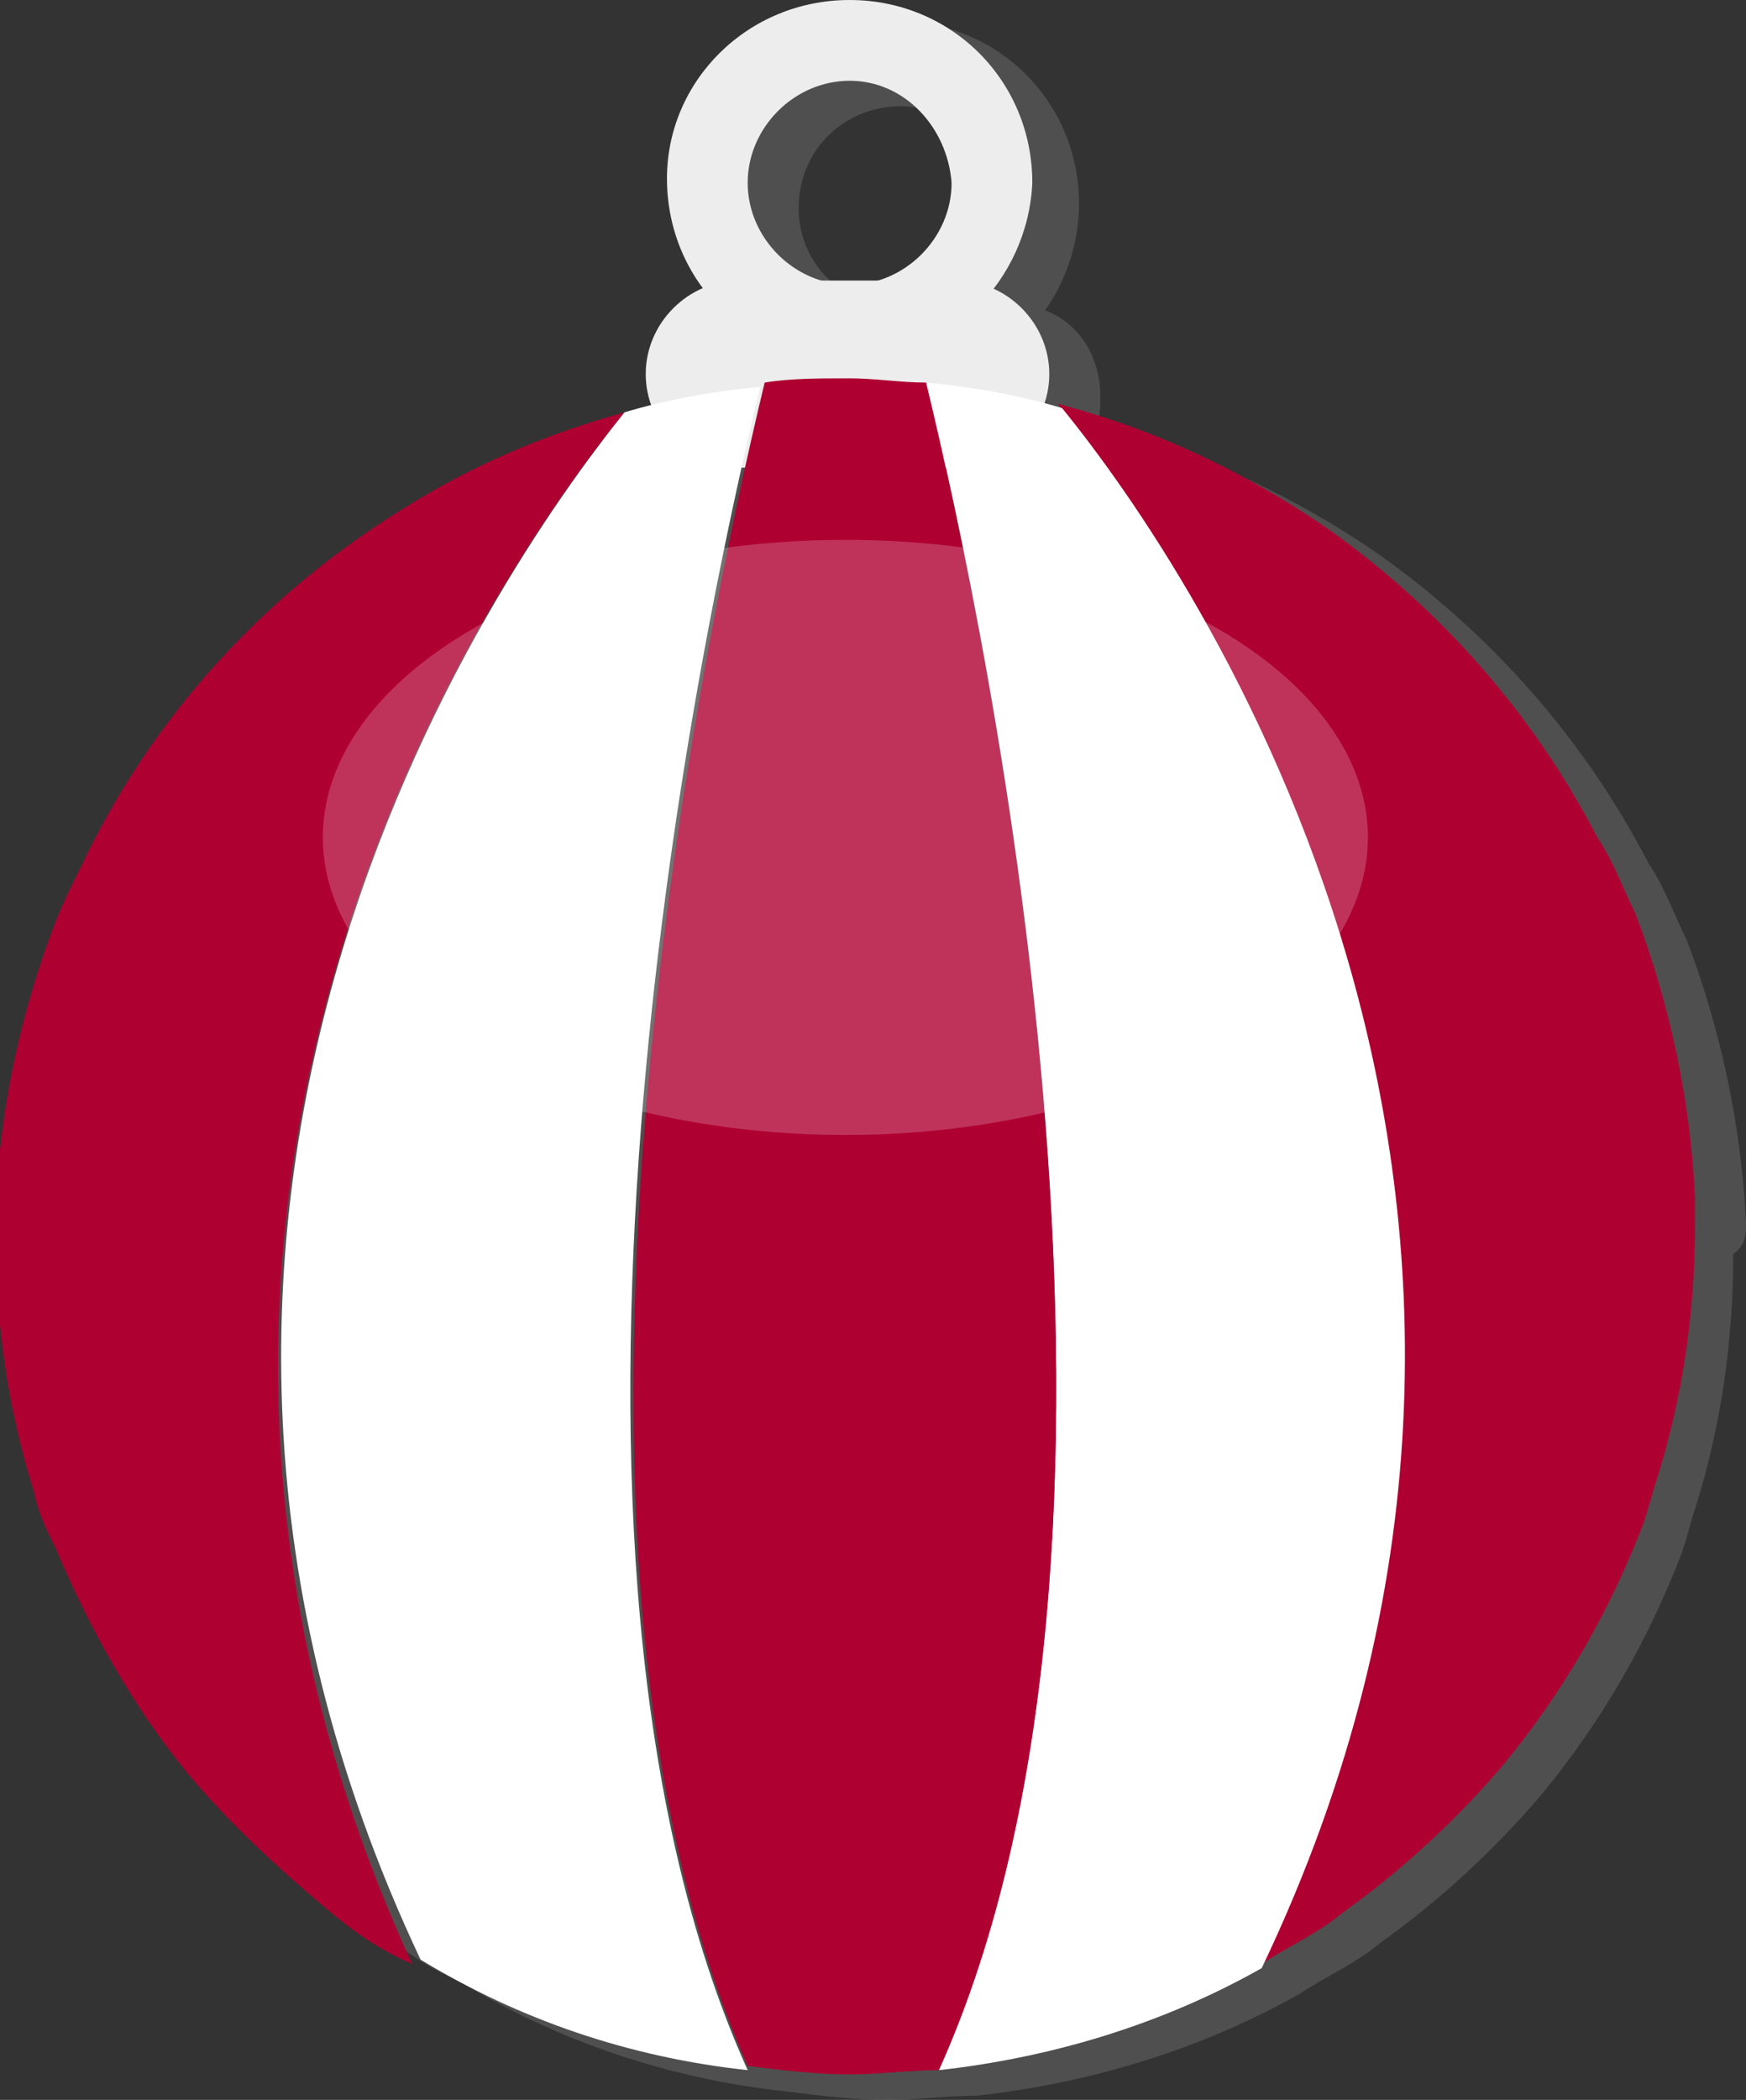 <?xml version="1.0" encoding="utf-8"?>
<!-- Generator: Adobe Illustrator 19.0.0, SVG Export Plug-In . SVG Version: 6.00 Build 0)  -->
<svg version="1.1" id="Layer_1" xmlns="http://www.w3.org/2000/svg" xmlns:xlink="http://www.w3.org/1999/xlink" x="0px" y="0px"
	 viewBox="0 0 41.1 49.4" style="enable-background:new 0 0 41.1 49.4;" xml:space="preserve">
<rect x="0" y="0" width="41.1" height="49.4" fill="#333333" stroke="none"/>
<path id="XMLID_132_" style="opacity:0.4;fill:#7A7A7A;enable-background:new    ;" d="M41.1,28.8c-0.1-2.3-0.6-4.6-1.4-6.7
	c-0.3-0.6-0.5-1.2-0.9-1.8c-1.5-2.9-3.7-5.4-6.4-7.3c-1.9-1.3-4-2.3-6.3-2.9c-0.1,0-0.2,0-0.3-0.1c0.1-0.2,0.1-0.4,0.1-0.7
	c0-0.9-0.5-1.7-1.3-2c0.5-0.7,0.8-1.6,0.8-2.5c0-2.4-1.9-4.3-4.3-4.3c-2.4,0-4.3,1.9-4.3,4.3c0,0.9,0.3,1.8,0.8,2.5
	c-0.8,0.3-1.3,1.1-1.3,2c0,0.2,0,0.5,0.1,0.7c-0.2,0.1-0.4,0.1-0.6,0.1c-1.8,0.5-3.5,1.2-5.1,2.2c-3.3,2-6,4.9-7.7,8.5
	c-0.2,0.4-0.4,0.8-0.6,1.3c-0.8,2.1-1.3,4.3-1.4,6.7c0,0.2,0,0.4,0,0.7c0,2.1,0.3,4.1,0.9,6c0.1,0.5,0.3,0.9,0.5,1.3
	c0.8,1.9,1.8,3.7,3.1,5.3c1,1.2,2.2,2.3,3.4,3.3c0.6,0.5,1.2,0.9,1.9,1.2c2.3,1.4,4.9,2.3,7.7,2.6c0.8,0.1,1.6,0.2,2.4,0.2
	c0.7,0,1.4-0.1,2.1-0.1c2.7-0.3,5.3-1.1,7.6-2.4c0.6-0.4,1.3-0.7,1.9-1.2c1.4-1,2.7-2.2,3.8-3.5c1.4-1.7,2.5-3.6,3.3-5.7
	c0.1-0.3,0.2-0.7,0.3-1c0.6-1.9,0.9-3.9,0.9-6C41.1,29.3,41.1,29,41.1,28.8z M21.2,2.5c1.3,0,2.4,1.1,2.4,2.4c0,1.2-0.9,2.2-2.1,2.3
	h-0.6c-1.2-0.1-2.1-1.1-2.1-2.3C18.8,3.5,19.9,2.5,21.2,2.5z"/>
<g id="XMLID_79_">
	<path id="XMLID_80_" style="fill:#EDEDED;" d="M22.5,11h-5.1c-1.2,0-2.2-1-2.2-2.2l0,0c0-1.2,1-2.2,2.2-2.2h5.1
		c1.2,0,2.2,1,2.2,2.2l0,0C24.7,10,23.7,11,22.5,11z"/>
	<path id="XMLID_81_" style="fill:#EDEDED;" d="M20,8.5c-2.4,0-4.3-1.9-4.3-4.3C15.7,1.9,17.6,0,20,0c2.4,0,4.3,1.9,4.3,4.3
		C24.2,6.6,22.3,8.5,20,8.5z M20,1.9c-1.3,0-2.4,1.1-2.4,2.4c0,1.3,1.1,2.4,2.4,2.4c1.3,0,2.4-1.1,2.4-2.4C22.3,3,21.3,1.9,20,1.9z"
		/>
</g>
<path id="XMLID_84_" style="fill:#AF0032;" d="M14.7,9.7c-1.8,0.5-3.5,1.2-5.1,2.2c-3.3,2-6,4.9-7.7,8.5c-0.2,0.4-0.4,0.8-0.6,1.3
	c-0.8,2.1-1.3,4.3-1.4,6.7c0,0.2,0,0.4,0,0.7c0,2.1,0.3,4.1,0.9,6c0.1,0.5,0.3,0.9,0.5,1.3c0.8,1.9,1.8,3.7,3.1,5.3
	c1,1.2,2.2,2.3,3.4,3.3c0.6,0.5,1.2,0.9,1.9,1.2C1.5,28.3,11.5,13.6,14.7,9.7z"/>
<path id="XMLID_85_" style="fill:#FFFFFF;" d="M17.9,9.1c-1.1,0.1-2.2,0.3-3.2,0.6c-3.2,4-13.2,18.6-4.8,36.4
	c2.3,1.4,4.9,2.3,7.7,2.6C12,36.3,16.4,15.2,17.9,9.1z"/>
<path id="XMLID_86_" style="fill:#AF0032;" d="M39.9,28.2c-0.1-2.3-0.6-4.6-1.4-6.7c-0.3-0.6-0.5-1.2-0.9-1.8
	c-1.5-2.9-3.7-5.4-6.4-7.3c-1.9-1.3-4-2.3-6.3-2.9c3.1,3.9,13.4,18.7,4.8,36.7c0.6-0.4,1.3-0.7,1.9-1.2c1.4-1,2.7-2.2,3.8-3.5
	c1.4-1.7,2.5-3.6,3.3-5.7c0.1-0.3,0.2-0.7,0.3-1c0.6-1.9,0.9-3.9,0.9-6C39.9,28.7,39.9,28.5,39.9,28.2z"/>
<path id="XMLID_87_" style="fill:#FFFFFF;" d="M25,9.6c-1-0.3-2.1-0.5-3.2-0.6c1.5,6.1,5.9,27.2,0.3,39.7c2.7-0.3,5.3-1.1,7.6-2.4
	C38.3,28.3,28.1,13.4,25,9.6z"/>
<path id="XMLID_88_" style="fill:#AF0032;" d="M21.8,9C21.2,9,20.6,8.9,20,8.9c-0.7,0-1.4,0-2,0.1c-1.5,6.2-5.9,27.2-0.4,39.6
	c0.8,0.1,1.6,0.2,2.4,0.2c0.7,0,1.4-0.1,2.1-0.1C27.7,36.3,23.3,15.2,21.8,9z"/>
<ellipse id="XMLID_319_" style="opacity:0.2;fill:#FFFFFF;" cx="19.9" cy="19.7" rx="12.3" ry="7"/>
</svg>
